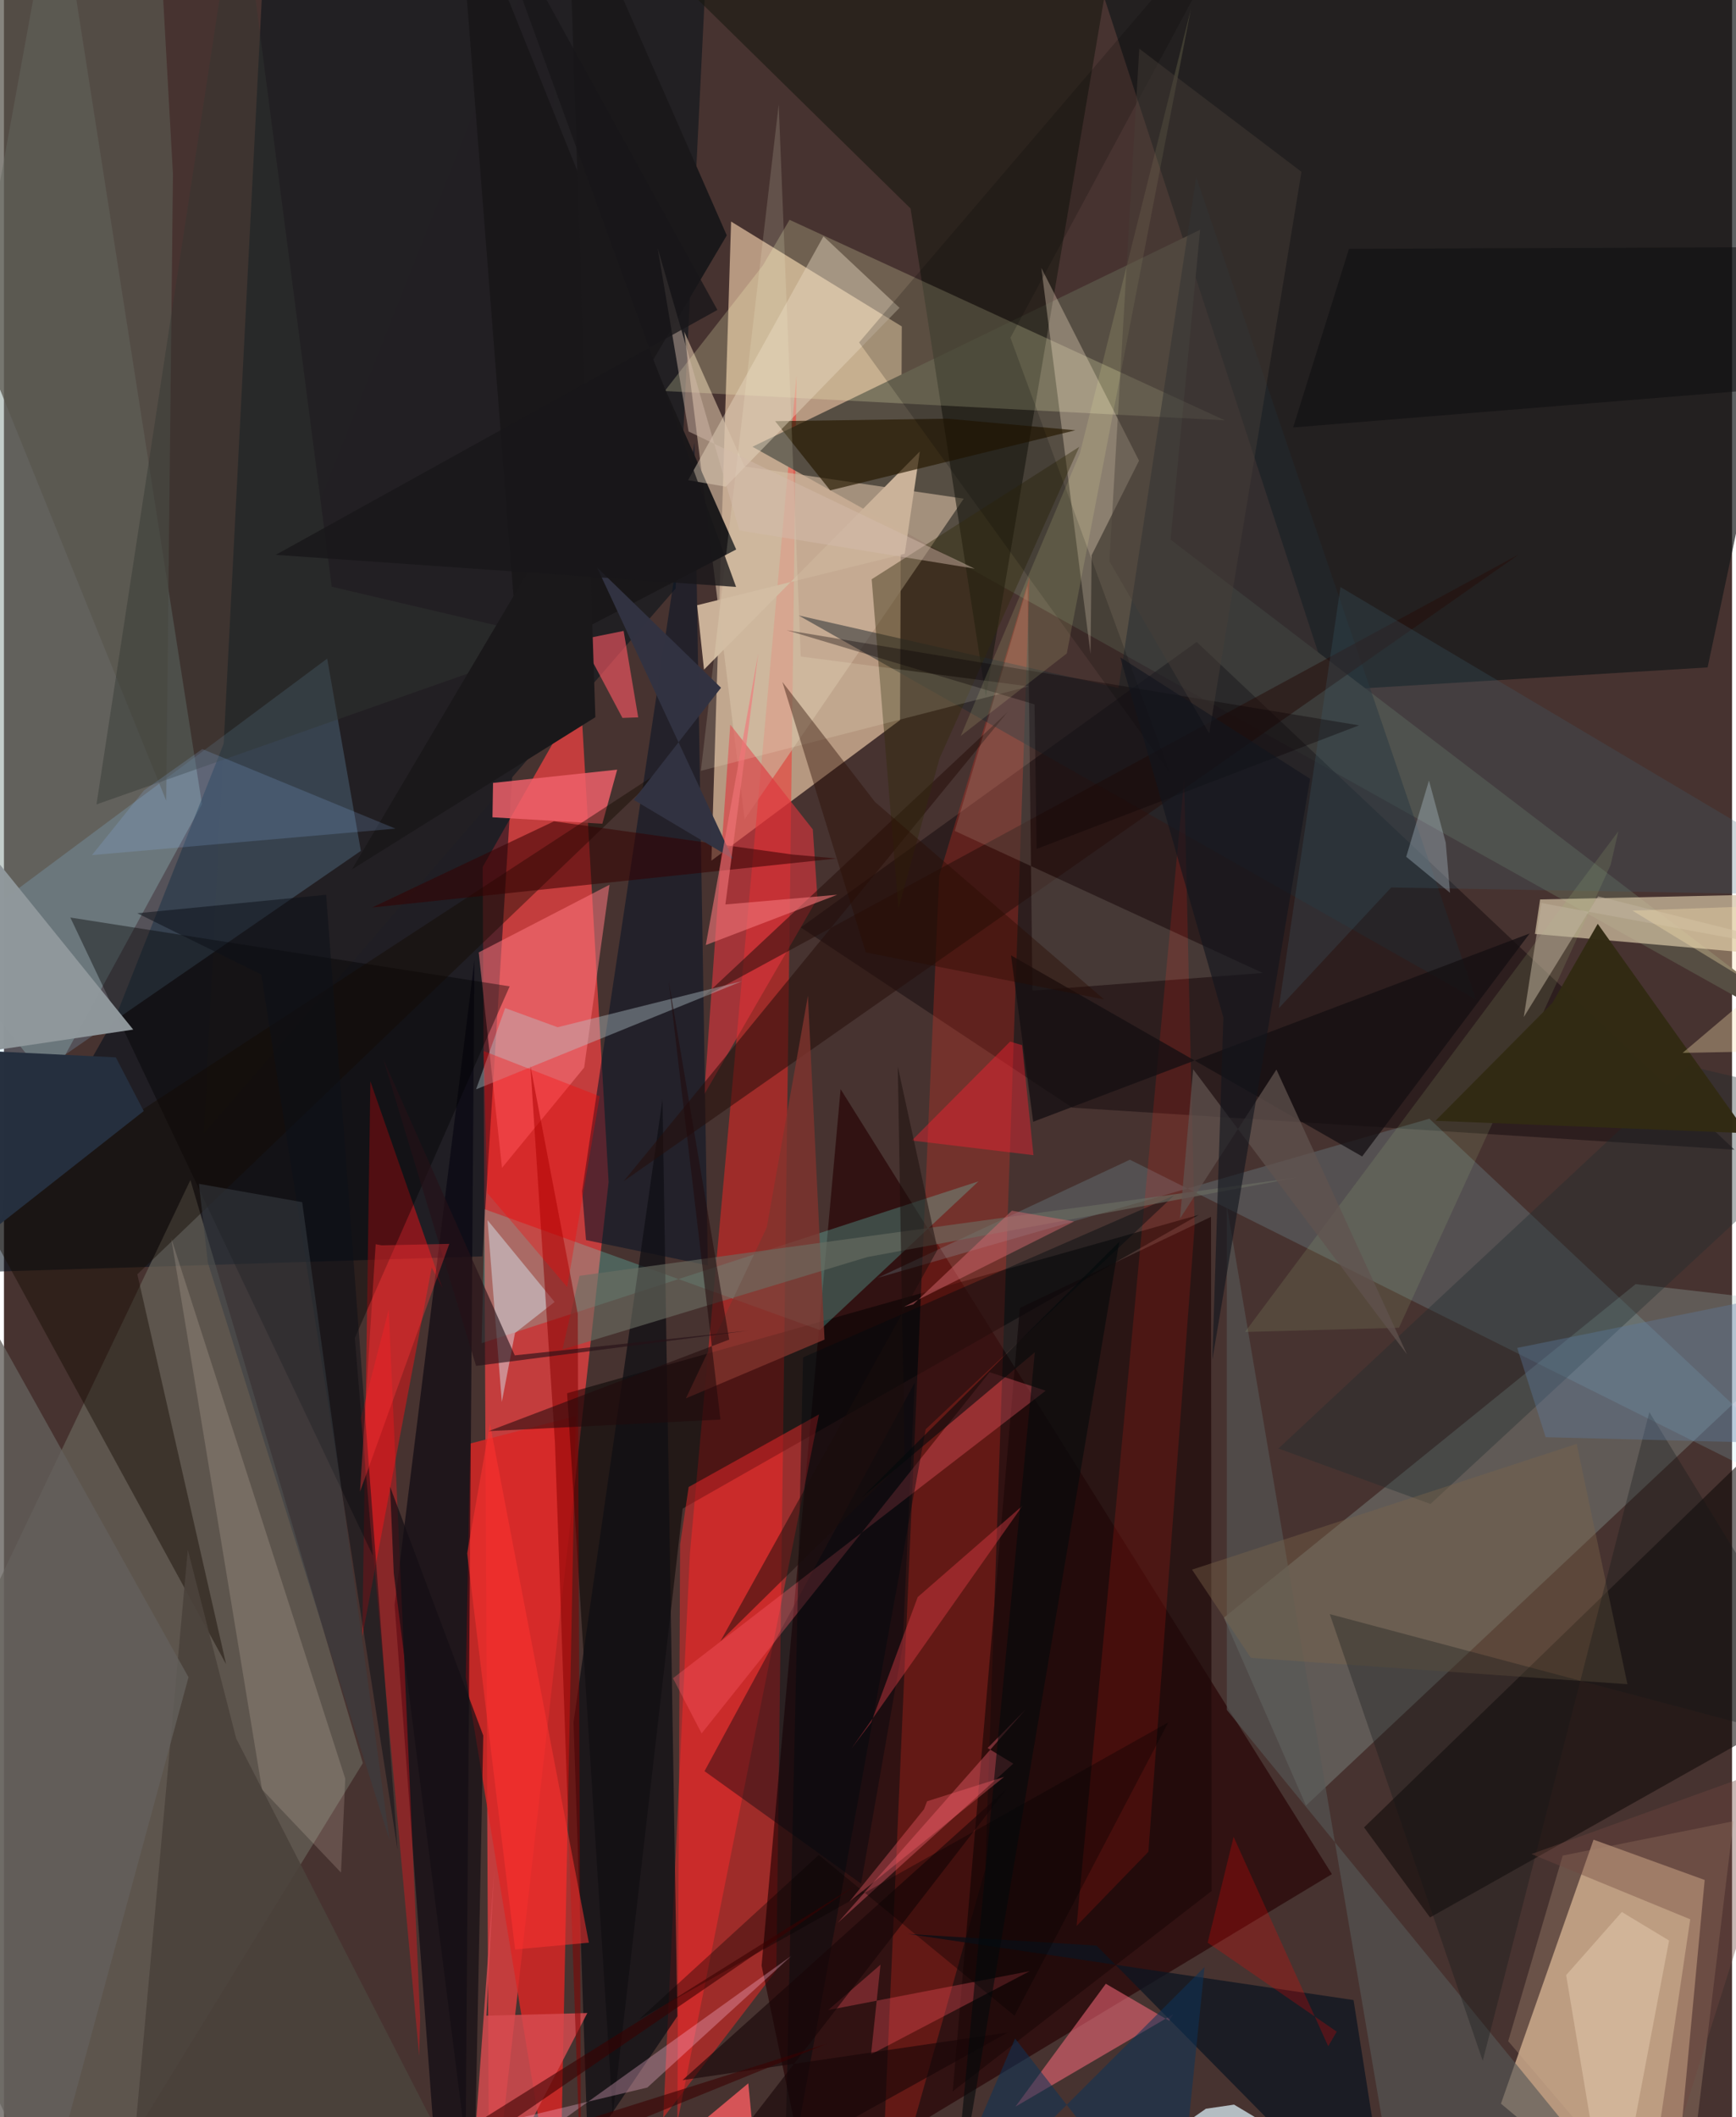 <svg xmlns="http://www.w3.org/2000/svg" width="228" height="278" viewBox="0 0 836 1024"><path fill="#473330" d="M0 0h836v1024H0z"/><path fill="#edc9a7" fill-opacity=".671" d="M433.494 348.29l.852-190.404-82.583-50.727-9.52 309.114z"/><path fill="#e84042" fill-opacity=".769" d="M234.792 1086l-3.198-666.693 47.355-83.446 13.573 235.878z"/><path fill="#f9d1aa" fill-opacity=".631" d="M768.995 889.78l-44.793 127.689L806.189 1086l16.575-176.726z"/><path fill="#ff2522" fill-opacity=".471" d="M383.436 181.607l-51.595 569.848-12.904 272.865 54.72-71.382z"/><path fill="#240102" fill-opacity=".639" d="M366.515 950.72l38.232-423.936 237.676 379.663-253.203 152.711z"/><path fill="#80968f" fill-opacity=".471" d="M-62 417.807L25.38-62l70.41 450.94-73.661 135.085z"/><path fill="#14181a" fill-opacity=".686" d="M512.404-62l129.349 395.904 182.422-11.1L898-25.115z"/><path fill="#010d1a" fill-opacity=".545" d="M54.322 491.139L-16.38 615.43l247.814-7.768L273.064-62z"/><path fill="#a0c0ba" fill-opacity=".275" d="M886.217 632.246l-96.871-11.16-199.16 161.3 39.711 90.906z"/><path fill="#69665b" fill-opacity=".671" d="M90.205 570.737l83.41 282.013L30.365 1086-62 889.562z"/><path fill="#564e43" d="M898 515.68L362.114 216.081l216.552-104.944-14.284 149.868z"/><path fill="#d92625" fill-opacity=".827" d="M268.658 1086l-45.24-274.855 2.202-112.968 50.948-13.274z"/><path fill="#222023" fill-opacity=".984" d="M324.931 284.627L96.664 548.272l28.958-566.435L341.992-62z"/><path fill="#190f11" fill-opacity=".561" d="M516.815 535.746l320.371 20.325-260.194-245.6-191.49 138.084z"/><path fill="#d3c2a3" fill-opacity=".71" d="M743.15 435.039l-2.508 16.684 149.105 13.092L898 431.601z"/><path fill="#030000" fill-opacity=".518" d="M294.533 1022.94L272.43 673.854l305.65-86.287-249.746 142.08z"/><path fill="#ccb49c" fill-opacity=".651" d="M358.238 225.613l-29.17-65.267 29.254 235.914 106.005-155.086z"/><path fill="#91d4ff" fill-opacity=".196" d="M-20.755 544.815l-25.982-75.095 203.114-151.177 16.279 93.006z"/><path fill="#f93122" fill-opacity=".251" d="M452.455 423.555L496.2 278.9l-21.465 625.14L423.482 1086z"/><path fill="#17180e" fill-opacity=".573" d="M272.763-62l268.418 8.348-66.153 390.777-36.424-236.266z"/><path fill="#68e5d3" fill-opacity=".267" d="M394.72 643.297l76.723-71.914-240.35 78.269 1.485-64.783z"/><path fill="#ff1014" fill-opacity=".451" d="M173.353 791.497l3.908-268.514 34.94 100.119-5.27-10.079z"/><path fill="#fffec3" fill-opacity=".22" d="M367.187 128.32l12.854-21.998 210.575 96.973-270.967-14.16z"/><path fill="#1d0808" fill-opacity=".694" d="M583.95 588.54l-92.493 44.094-32.463 378.868 125.21-96.868z"/><path fill="#0f0a08" fill-opacity=".565" d="M657.98 883.853l31.911 43.543L898 810.284V651.166z"/><path fill="#94e3f4" fill-opacity=".169" d="M898 737.344L544.694 560.911l-122.092 57.155 266.975-76.981z"/><path fill="#de353d" fill-opacity=".608" d="M391.295 401.154l-39.93-50.692-12.586 178.871 54.783-94.794z"/><path fill="#fd2b2d" fill-opacity=".459" d="M327.096 746.98l4.145-27.773 63.043-35.11-68.503 342.368z"/><path fill="#081525" fill-opacity=".569" d="M340.505 612.016l-58.923-12.232-1.909-23.722 54.374-361.977z"/><path fill="#05020e" fill-opacity=".596" d="M211.986 1086h10.998l4.619-621.64-38.617 311.895z"/><path fill="#fe6b7e" fill-opacity=".533" d="M565.699 974.182l-1.953 3.2-30.692-17.904-43.716 59.43z"/><path fill="#ff7880" fill-opacity=".529" d="M280.7 516.328l12.243-88.403-63.26 32.714 11.254 104.213z"/><path fill="#000002" fill-opacity=".392" d="M244.645 477.06l-212.53-33.28 146.348 308.614-8.73-105.283z"/><path fill="#ffead1" fill-opacity=".314" d="M549.117 222.825l-22.92 45.714-.55 47.723-23.798-186.698z"/><path fill="#ef616a" fill-opacity=".839" d="M236.602 378.668l-.277 16.63 53.157 3.11 7.175-26.153z"/><path fill="#0e0e14" fill-opacity=".725" d="M325.775 975.179l-7.195-443.366-43.032 301.214 6.912 206.444z"/><path fill="#212930" fill-opacity=".514" d="M384.459 297.68l154.75 35.095 37.59-247.136L712.14 483.426z"/><path fill="#cab299" fill-opacity=".992" d="M443.075 218.351l-7.3 49.475-100.438 24.901 3.328 31.131z"/><path fill="#140a00" fill-opacity=".431" d="M64.526 616.338l255.13-244.654-330.712 215.96 118.53 217.301z"/><path fill="#fc2414" fill-opacity=".165" d="M518.901 931.524l34.742-35.885L576.02 592.9l-5.07-215.932z"/><path fill="#d64b50" fill-opacity=".824" d="M282.22 973.625l-48.831 1.305 3.779-70.158L224.098 1086z"/><path fill="#8f979b" fill-opacity=".984" d="M-62 516.523v-6.143l4.32-161.189L62.526 497.977z"/><path fill="#ff5866" fill-opacity=".604" d="M299.784 305.153l7.044 41.816-7.622.263-20.111-37.901z"/><path fill="#191719" fill-opacity=".969" d="M319.709 187.85l34.521 77.909-105.202 54.813L219.142-62z"/><path fill="#cad9e1" fill-opacity=".827" d="M486.77 1086h222.072l-113.749-68.071-13.642 1.999z"/><path fill="#260e0a" fill-opacity=".537" d="M485.521 344.374L299.784 571.315l433.103-303.177-394.782 214.295z"/><path fill="#0c1520" fill-opacity=".749" d="M528.562 941.008L671.58 1086l-18.683-118.64-215.673-31.981z"/><path fill="#f9e1d1" fill-opacity=".169" d="M124.854 865.498L80.917 598.884l84.2 261.404-2.065 45.416z"/><path fill="#01070d" fill-opacity=".4" d="M434.71 796.595l5.915-127.933-101.711 187.992 75.744 54.434z"/><path fill="#261800" fill-opacity=".667" d="M456.556 202.51l61.748 5.6-118.577 29.064-26.65-33.474z"/><path fill="#daf1fb" fill-opacity=".439" d="M266.394 629.717L247.24 644.72l-6.39 33.39-6.913-87.96z"/><path fill="#e8d8c3" fill-opacity=".439" d="M349.167 235.39l-18.203-3.136L396.453 114.3l36.805 34.58z"/><path fill="#575856" fill-opacity=".627" d="M591.568 583.096l.018 243.918 203.67 249.346L677.01 1086z"/><path fill="#4b423c" fill-opacity=".91" d="M60.47 1064.27l28.465-314.75 23.422 91.347L237.916 1086z"/><path fill="#f3f3df" fill-opacity=".129" d="M459.966 401.886l148.98 68.695-111.387 8.533-2.313-195.862z"/><path fill="#58564d" fill-opacity=".725" d="M-62 39.838L73.587-62l8.166 146.152-3.271 303.077z"/><path fill="#81342e" fill-opacity=".776" d="M396.975 647.902l-67.067 28.422 39.12-82.641 19.911-112.087z"/><path fill="#350000" fill-opacity=".533" d="M178.069 438.94l224.76-23.722-21.43-1.913-115.318-16.053z"/><path fill="#332a0c" fill-opacity=".427" d="M520.238 216.089l-67.66 150.776-19.854 72.734-12.95-159.432z"/><path fill="#ff5f6e" fill-opacity=".333" d="M476.81 663.684l27.14 8.945-180.296 139.074 13.853 26.694z"/><path fill="#b9c9ce" fill-opacity=".392" d="M228.391 526.877l14.077-39.309 25.388 9.276 89.358-22.322z"/><path fill="#3c6271" fill-opacity=".251" d="M671.112 429.245L898 433.234 646.557 283.943l-29.837 203.72z"/><path fill="#64605c" fill-opacity=".784" d="M-38.318 1086l34.335-441.877 93.265 167.095-71.484 263.13z"/><path fill="#d1ae8f" fill-opacity=".255" d="M727.705 987.236L811.882 1086l24.822-205.14-82.63 16.614z"/><path fill="#010a0e" fill-opacity=".439" d="M566.102 578.168l-120.176 113.09-68.485 375.708 9.148-410.445z"/><path fill="#1c2c2d" fill-opacity=".357" d="M616.57 700.594l198.246-185.066L898 535.042 690.119 727.415z"/><path fill="#fb2130" fill-opacity=".416" d="M439.2 551.627l58.845 7.092-5.469-53.204-5.842-1.728z"/><path fill="#f86775" fill-opacity=".376" d="M403.335 930.028l84.944-77.012-12.422-7.551 18.55-18.786z"/><path fill="#7c664b" fill-opacity=".408" d="M574.76 759.177l186.082-60.818 24.55 116.235-182.16-12.743z"/><path fill="#6a6e62" fill-opacity=".612" d="M417.636 607.998l-147.474 44.693 8.286-35.623 348.262-47.742z"/><path fill="#fe111a" fill-opacity=".353" d="M172.633 685.749l28.23 308.656.48-18.396-15.203-342.632z"/><path fill="#150f12" fill-opacity=".757" d="M497.91 542.557l-10.72-80.472 169.87 97.251 81.04-107.858z"/><path fill="#ffbcde" fill-opacity=".318" d="M311.25 1009.665l-126.943 30.275 1.41 46.06 195.166-139.977z"/><path fill="#860100" fill-opacity=".518" d="M279.198 1058.427l-12.643-360.712-11.874-182.222 22.91 120.001z"/><path fill="#ff5562" fill-opacity=".318" d="M424.05 950.239l-4.577 43.394 76.809-40.268-97.528 18.825z"/><path fill="#ea3f49" fill-opacity=".4" d="M419.555 833.085l22.494-60.636 50.795-44.286-82.812 117.485z"/><path fill="#101618" fill-opacity=".318" d="M898 848.883l-256.598-68.176 73.987 216.057 80.6-313.76z"/><path fill="#a8c17e" fill-opacity=".153" d="M777.263 418.357l-102.402 223.84-74.479 2.027L781.023 402.01z"/><path fill="#ffffdf" fill-opacity=".149" d="M337.14 372.825l37.662-322.28 10.663 266.985 110.412 14.466z"/><path fill="#040000" fill-opacity=".184" d="M413.688 165.626L608.199-62 486.906 163.328l77.193 210.659z"/><path fill="#26303f" fill-opacity=".996" d="M67.618 537.38L54.11 511.407l-82.402-4.078L-33.12 616.6z"/><path fill="#170608" fill-opacity=".608" d="M328.26 1006.094l157.4-23.062-160.828 89.352 160.164-207.091z"/><path fill="#2a0b00" fill-opacity=".4" d="M532.207 483.402l-110.855-95.54-44.774-58.015 40.355 130.81z"/><path fill="#f35b60" fill-opacity=".827" d="M265.993 1086l94.102-78.379 4.338 45.512-298.324 6.642z"/><path fill="#333632" fill-opacity=".427" d="M113.72-62L44.761 389.069 269.58 309.86l-111.016-26.082z"/><path fill="#1a181a" d="M272.574-62l77.103 175.845-181.354 306.68 117.784-73.642z"/><path fill="#0d1018" fill-opacity=".518" d="M190.42 894.602L155.873 432.77l-91.346 8.937 59.962 29.64z"/><path fill="#312a13" fill-opacity=".976" d="M771.025 446.814l72.171 101.271-150.683-5.993 56.595-57.057z"/><path fill="#0d3359" fill-opacity=".533" d="M446.109 1086l43.05-100.036L567.032 1086l13.772-134.59z"/><path fill="#180c0b" fill-opacity=".498" d="M346.635 793.769l89.106-87.652-3.33-190.26 19.273 88.483z"/><path fill="#050000" fill-opacity=".349" d="M563.249 833.069L307.228 976.73l86.948-79.545 94.696 77.767z"/><path fill="#ff0300" fill-opacity=".31" d="M272.478 622.532l-38.595-45.445-1.828-68.737 56.13 21.87z"/><path fill="#02090b" fill-opacity=".58" d="M498.7 654.036l-83.375 69.965 124.25-123.402L457.512 1086z"/><path fill="#fce7c9" fill-opacity=".318" d="M777.569 1086l27.967-147.445-22.863-13.788-26.935 30.54z"/><path fill="#d3bbac" fill-opacity=".459" d="M331.208 208.695l138.41 66.353-113.848-18.49-39.529-136.603z"/><path fill="#090003" fill-opacity=".349" d="M499.573 410.6l155.96-59.772-276.886-46.025 119.92 35.89z"/><path fill="#ff3231" fill-opacity=".525" d="M235.113 688.634l-11.042 62.673L247.27 942.9l35.684-3.306z"/><path fill="#ffffae" fill-opacity=".125" d="M574.202 4.405l-60.023 311.642-51.314 39.914 57.598-136.542z"/><path fill="#d3686e" fill-opacity=".482" d="M517.734 590.776l-82.435 41.338 4.635-1.25 47.663-45.281z"/><path fill="#251117" fill-opacity=".62" d="M228.39 660.654l-44.85-148.34 63.58 143.221 112.943-11.962z"/><path fill="#cee0ef" fill-opacity=".29" d="M697.479 407.482l2.082 24.329-21.184-17.41L689.38 377.5z"/><path fill="#ff3438" fill-opacity=".373" d="M179.824 601.781l-7.565 119.651 43.183-119.821-32.711.72z"/><path fill="#0d0d0f" fill-opacity=".51" d="M650.687 120.366L898 119.37l-14.889 66.305-259.455 21.07z"/><path fill="#704840" fill-opacity=".384" d="M792.405 1086l74.69-235.508-128.128 46.243 76.804 31.564z"/><path fill="#383e43" fill-opacity=".537" d="M94.323 572.583l4.326 38.158 87.919 279.332-42.294-308.626z"/><path fill="#ff646e" fill-opacity=".345" d="M445.11 875.039L408.986 919.8l74.855-60.386-37.275 11.81z"/><path fill="#3a0000" fill-opacity=".58" d="M157.725 1086L412.49 911.574 179.626 1057.38l218.488-68.895z"/><path fill="#c0b29d" fill-opacity=".522" d="M743.795 436.768l-8.542 55.136 35.944-58.392L898 465.252z"/><path fill="#60534e" fill-opacity=".729" d="M575.296 517.167l-6.373 72.246 46.664-72.108 63.163 137.78z"/><path fill="#323342" fill-opacity=".992" d="M304.65 386.849l48.007 28.602-65.741-141.008 59.969 58.2z"/><path fill="#93beff" fill-opacity=".173" d="M42.572 413.58l146.814-12.802-93.426-38.483-28.245 20.016z"/><path fill="#181719" fill-opacity=".776" d="M228.384-62l116.758 211.908L131.473 268.37l222.704 15.506z"/><path fill="#f70002" fill-opacity=".243" d="M594.868 888.42l45.76 101.272 4.126-7.06-62.431-43.018z"/><path fill="#220a0b" fill-opacity=".553" d="M321.593 474.471l25.034 212.127-112.183 5.597 116.416-44.29z"/><path fill="#5d7ba1" fill-opacity=".369" d="M732.066 651.935l13.756 43.182L898 698.987l-32.05-74.145z"/><path fill="#484039" fill-opacity=".435" d="M549.23 23.541l78.472 59.56-44.634 271.655-48.276-83.303z"/><path fill="#150f15" fill-opacity=".71" d="M188.572 760.924l-1.778-41.848 45.075 120.348-4.559 228.292z"/><path fill="#fae2af" fill-opacity=".337" d="M898 436.496l-85.905 72.75L898 507.618l-110.196-67.192z"/><path fill="#f27478" fill-opacity=".612" d="M364.931 315.969L349.01 437.454l54.097-4.691-63.58 24.326z"/><path fill="#12161e" fill-opacity=".627" d="M584.576 657.71l47.283-281.022-91.824-58.769 49.88 174.158z"/></svg>